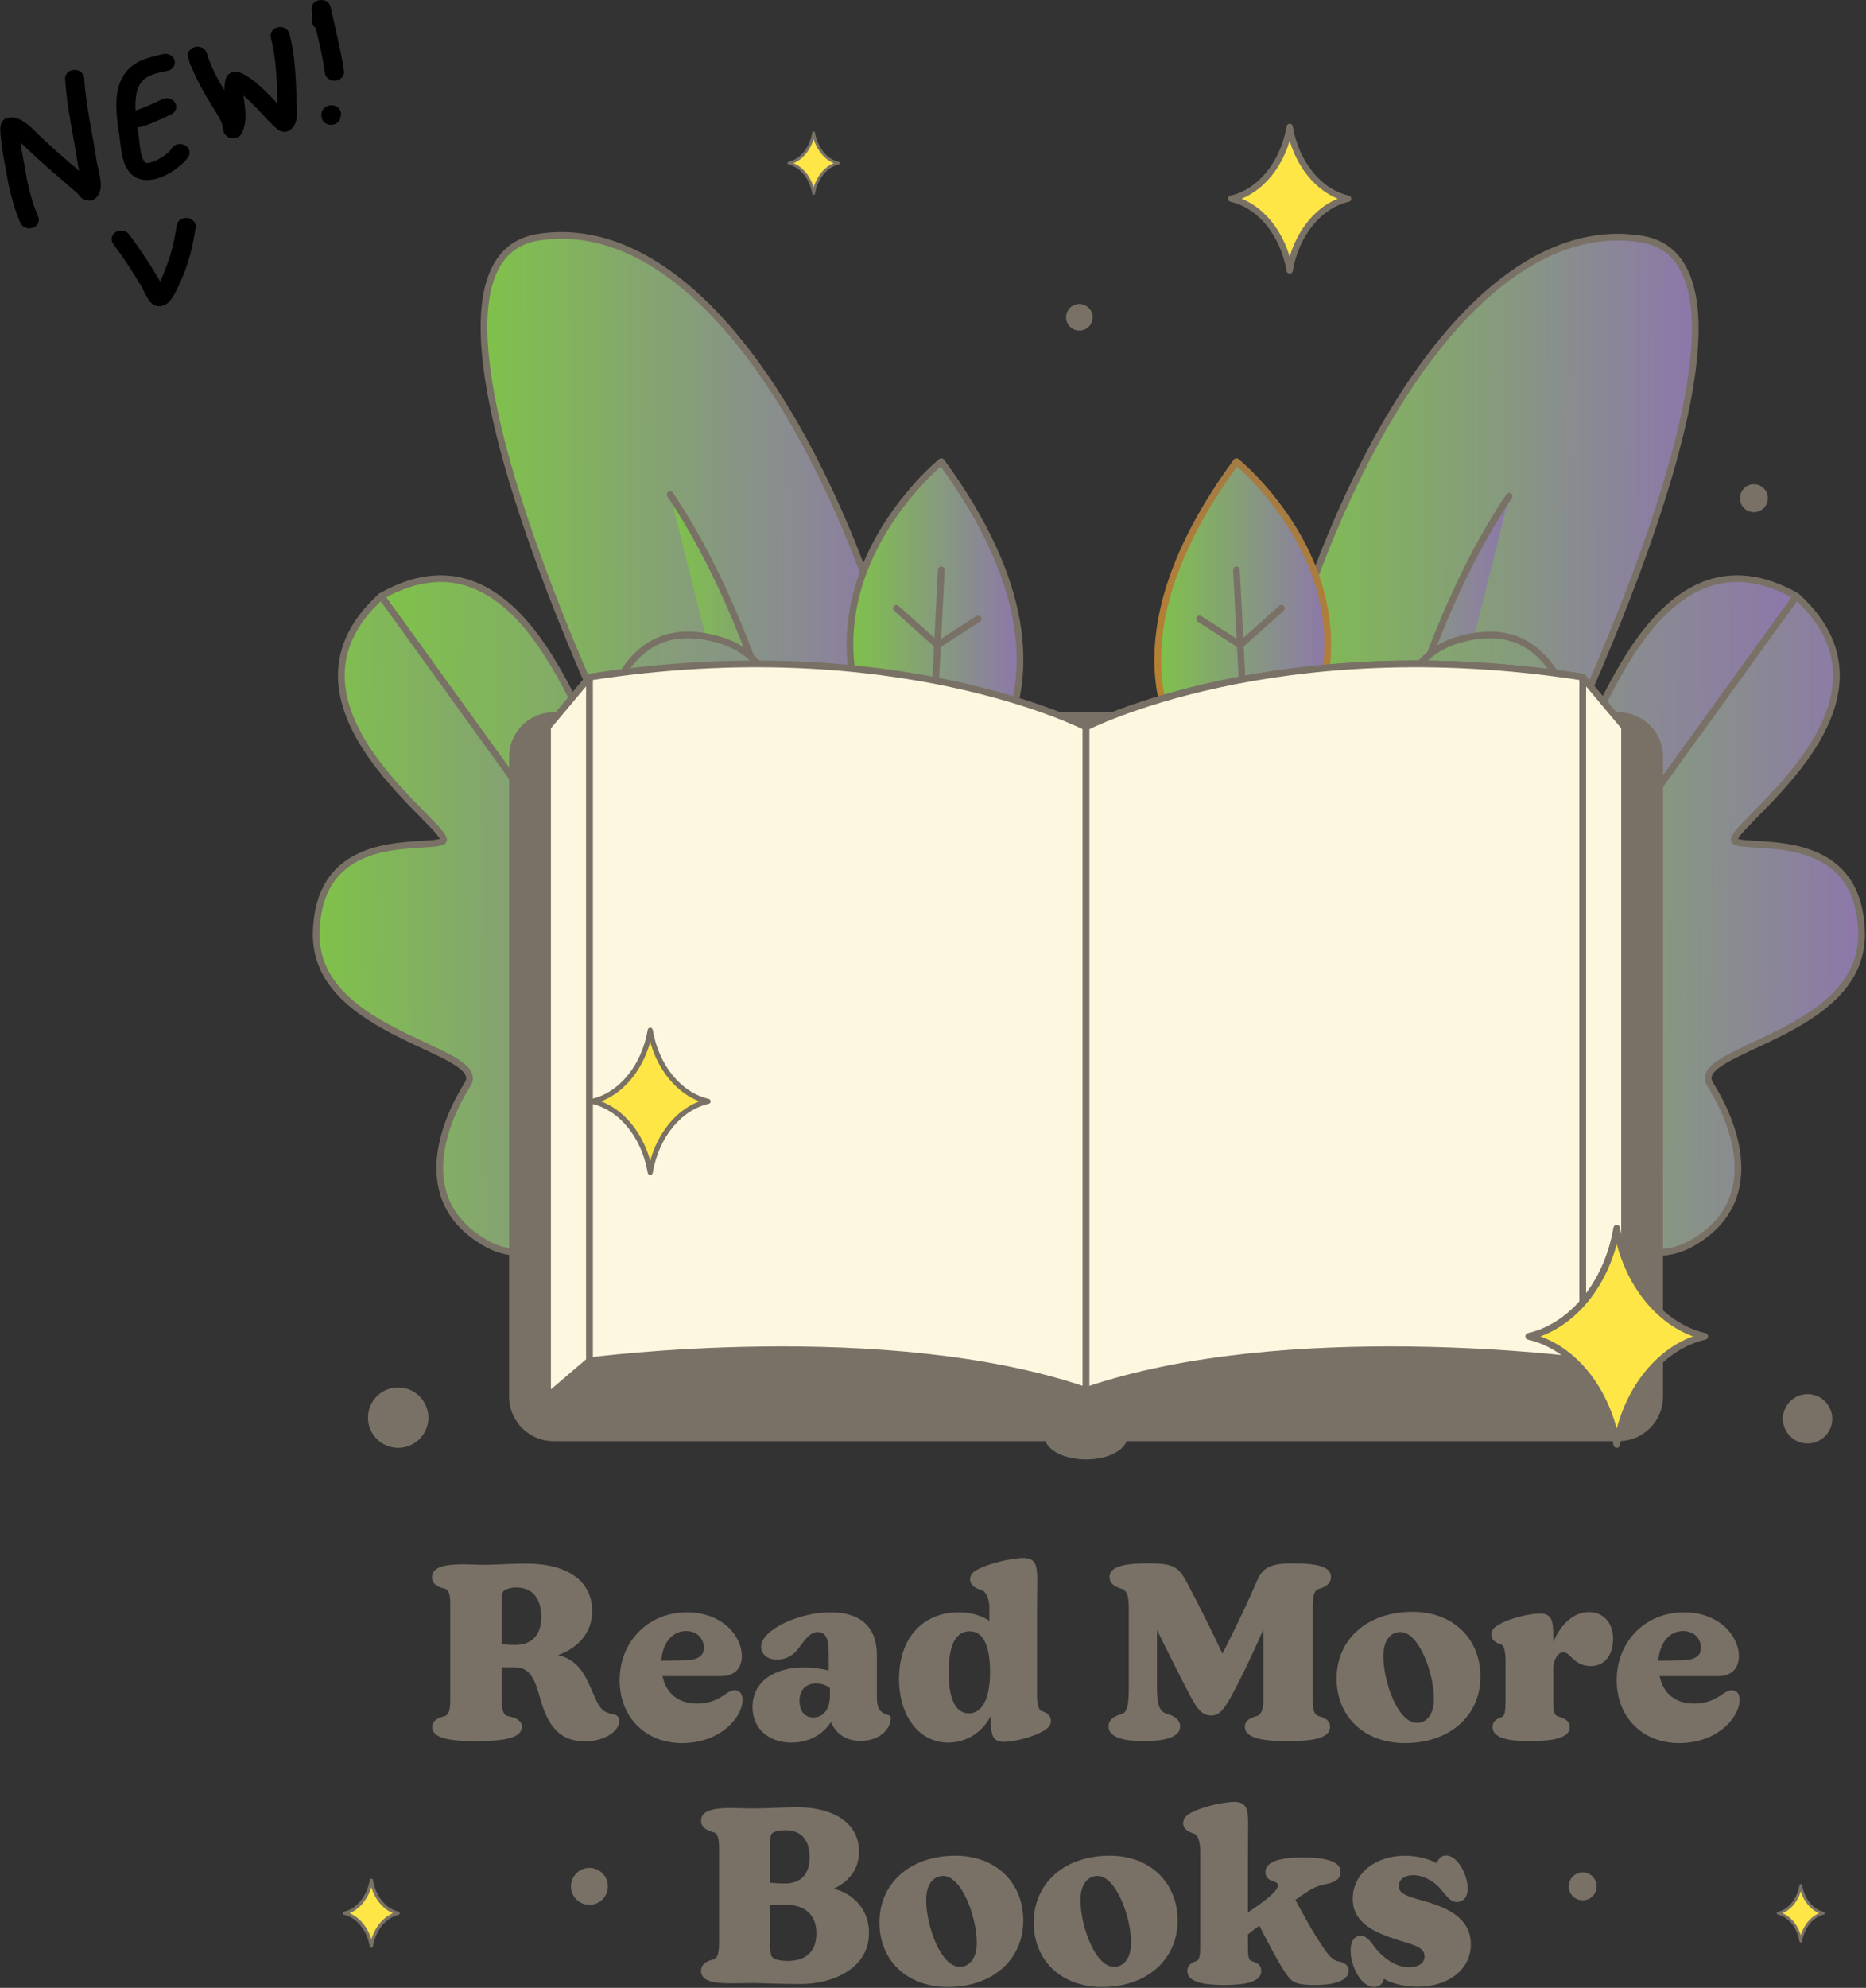 <svg width="309" height="329" viewBox="0 0 309 329" fill="none" xmlns="http://www.w3.org/2000/svg">
<rect x="0" y="0" width="309" height="329" fill="#333333" stroke="none"/>
<g clip-path="url(#clip0_50_27)">
<path fill-rule="evenodd" clip-rule="evenodd" d="M13.134 28.324C12.918 28.134 12.701 27.944 12.481 27.756C10.246 25.838 8.027 23.919 5.946 21.862C5.442 21.364 4.495 20.398 3.544 19.901C2.864 19.545 2.16 19.396 1.517 19.47C1.107 19.517 0.507 19.702 0.207 20.405C0.156 20.523 0.096 20.727 0.072 20.986C0.034 21.405 0.071 22.158 0.083 22.262C0.249 23.779 0.416 25.23 0.72 26.731C1.001 28.112 1.192 29.504 1.494 30.883C1.945 32.946 2.526 34.932 3.373 36.897C3.688 37.627 4.605 37.99 5.42 37.709C6.235 37.428 6.642 36.608 6.328 35.878C5.548 34.068 5.017 32.239 4.602 30.339C4.303 28.973 4.113 27.593 3.836 26.224C3.655 25.334 3.527 24.462 3.418 23.582L3.599 23.764C5.731 25.87 8.001 27.837 10.29 29.8C11.147 30.536 11.974 31.292 12.844 32.016C12.914 32.108 13.24 32.53 13.4 32.674C13.666 32.915 13.953 33.05 14.203 33.116C14.839 33.286 15.484 33.223 16.048 32.586C16.47 32.108 16.713 31.368 16.695 30.484C16.67 29.269 16.155 27.668 16.045 26.93C15.354 22.26 14.234 17.608 13.936 12.898C13.887 12.117 13.139 11.519 12.267 11.563C11.394 11.608 10.725 12.277 10.775 13.058C11.077 17.839 12.204 22.561 12.906 27.302C12.944 27.554 13.034 27.913 13.134 28.324Z" fill="black"/>
<path fill-rule="evenodd" clip-rule="evenodd" d="M26.969 8.965C25.174 9.391 23.375 9.762 21.933 10.866C20.424 12.021 19.657 13.699 19.384 15.569C19.035 17.955 19.502 20.661 19.792 22.59C19.942 23.589 20.007 24.981 20.332 26.214C20.612 27.274 21.09 28.224 21.817 28.889C22.96 29.934 24.715 30.04 26.514 29.388C28.593 28.635 30.663 26.897 31.226 25.884C31.616 25.185 31.297 24.333 30.514 23.985C29.731 23.637 28.781 23.922 28.391 24.622C28.034 25.265 26.645 26.284 25.326 26.762C25.031 26.868 24.74 26.948 24.464 26.968C24.321 26.978 24.178 26.997 24.081 26.908C23.603 26.471 23.435 25.761 23.297 25.043C23.103 24.043 23.049 22.998 22.931 22.212C22.671 20.487 22.212 18.07 22.523 15.936C22.69 14.792 23.068 13.726 23.992 13.019C25.064 12.199 26.444 12.021 27.78 11.704C28.625 11.505 29.129 10.728 28.905 9.973C28.682 9.217 27.814 8.766 26.969 8.965Z" fill="black"/>
<path fill-rule="evenodd" clip-rule="evenodd" d="M26.848 16.43C25.457 17.108 23.97 17.805 22.48 18.284C21.657 18.548 21.229 19.36 21.523 20.096C21.819 20.832 22.726 21.215 23.548 20.951C25.19 20.424 26.831 19.665 28.362 18.919C29.13 18.545 29.414 17.684 28.996 16.998C28.578 16.311 27.616 16.057 26.848 16.43Z" fill="black"/>
<path fill-rule="evenodd" clip-rule="evenodd" d="M45.97 17.182C44.814 15.931 43.593 14.7 42.302 13.575C42.197 13.484 40.895 12.525 40.122 12.167C39.6 11.925 39.138 11.881 38.867 11.905C38.08 11.973 37.599 12.354 37.402 13.007C37.214 13.633 37.145 14.286 37.145 14.952C35.974 12.988 34.903 10.967 34.253 8.84C34.199 8.665 34.155 8.582 34.148 8.568C33.929 8.134 33.618 7.987 33.507 7.929C32.962 7.642 32.471 7.691 32.057 7.857C32.007 7.877 30.89 8.32 31.157 9.453C31.179 9.544 31.361 10.195 31.414 10.45C31.46 10.671 31.562 10.87 31.703 11.038C32.794 13.842 34.463 16.49 36.065 19.076C36.411 19.635 36.681 20.211 36.859 20.829C36.911 21.01 36.932 21.419 36.978 21.619C37.057 21.959 37.212 22.186 37.311 22.302C37.825 22.907 38.46 22.969 39.045 22.814C39.295 22.748 39.796 22.597 40.101 21.947C40.786 20.488 40.709 18.877 40.51 17.253C40.451 16.773 40.379 16.293 40.334 15.818C41.743 17.07 43.061 18.452 44.3 19.832C44.436 19.984 45.815 21.363 46.181 21.569C47.098 22.085 47.81 21.697 48.115 21.466C48.58 21.113 48.945 20.508 49.094 19.736C49.286 18.738 49.134 17.365 49.119 16.812C49.019 13.094 48.868 9.206 47.935 5.576C47.739 4.813 46.889 4.337 46.037 4.512C45.186 4.687 44.654 5.449 44.849 6.21C45.735 9.658 45.858 13.351 45.953 16.881C45.956 16.963 45.962 17.065 45.97 17.182Z" fill="black"/>
<path fill-rule="evenodd" clip-rule="evenodd" d="M52.297 4.633C52.871 7.116 53.446 9.576 53.821 12.129C53.935 12.905 54.73 13.451 55.597 13.35C56.463 13.248 57.075 12.536 56.961 11.76C56.432 8.16 55.517 4.741 54.75 1.19C54.455 -0.183 52.997 0.009 52.907 0.023C52.71 0.054 51.636 0.259 51.6 1.384C51.598 1.453 51.649 1.939 51.658 2.127C51.677 2.559 51.667 2.98 51.643 3.412C51.614 3.91 51.877 4.361 52.297 4.633Z" fill="black"/>
<path fill-rule="evenodd" clip-rule="evenodd" d="M56.395 19.274C56.555 18.836 56.474 18.336 56.129 17.949C55.583 17.337 54.586 17.238 53.903 17.726C53.272 18.176 53.154 18.725 53.239 19.396C53.337 20.174 54.123 20.733 54.991 20.645C55.785 20.564 56.376 19.97 56.395 19.274Z" fill="black"/>
<path fill-rule="evenodd" clip-rule="evenodd" d="M26.505 46.602C26.344 46.295 26.214 46.054 26.183 46.002C24.712 43.541 23.116 41.112 21.378 38.794C20.892 38.144 19.907 37.97 19.181 38.406C18.456 38.842 18.262 39.722 18.748 40.372C20.428 42.611 21.969 44.96 23.391 47.338C23.499 47.52 24.222 49.131 24.738 49.803C25.206 50.412 25.794 50.629 26.13 50.674C26.664 50.745 27.5 50.573 28.179 49.763C29.065 48.705 30.213 45.88 30.403 45.411C30.749 44.548 31.043 43.643 31.315 42.762C31.831 41.092 32.128 39.392 32.394 37.679C32.514 36.904 31.908 36.189 31.042 36.081C30.177 35.974 29.377 36.516 29.257 37.291C29.011 38.879 28.742 40.457 28.264 42.007C28.012 42.819 27.743 43.656 27.423 44.452C27.326 44.69 26.951 45.676 26.505 46.602Z" fill="black"/>
</g>
<path d="M213.679 206.786C213.679 206.786 204.273 131.031 217.955 94.828C231.643 58.62 251.533 36.344 271.768 39.557C292.007 42.766 274.403 91.963 253.898 134.177C242.877 156.859 222.648 197.651 221.653 207.922C220.663 218.198 214.549 215 213.679 206.786Z" fill="url(#paint0_linear_50_27)" stroke="#797166" stroke-width="1.11" stroke-linecap="round" stroke-linejoin="round"/>
<path d="M217.564 211.406C217.564 211.182 221.002 124.99 249.898 82.141L217.564 211.406Z" fill="url(#paint1_linear_50_27)"/>
<path d="M217.564 211.406C217.564 211.182 221.002 124.99 249.898 82.141" stroke="#797166" stroke-width="1.11" stroke-linecap="round" stroke-linejoin="round"/>
<path d="M206.83 135.078C206.174 135.771 174.565 117.589 204.747 76.401C204.747 76.401 237.341 102.74 206.83 135.078Z" fill="url(#paint2_linear_50_27)" stroke="url(#paint3_linear_50_27)" stroke-width="1.11" stroke-linecap="round" stroke-linejoin="round"/>
<path d="M204.752 94.307L206.83 135.078L204.752 94.307Z" fill="#A5FFA9"/>
<path d="M204.752 94.307L206.83 135.078" stroke="#797166" stroke-width="1.11" stroke-linecap="round" stroke-linejoin="round"/>
<path d="M198.648 102.432L205.388 106.766L212.2 100.672" stroke="#797166" stroke-width="1.11" stroke-linecap="round" stroke-linejoin="round"/>
<path d="M199.315 114.208L206.054 118.541L212.867 112.448" stroke="#797166" stroke-width="1.11" stroke-linecap="round" stroke-linejoin="round"/>
<path d="M288.299 111.406L231.919 189.484C231.919 189.484 198.695 164.198 201.189 149.427C203.684 134.651 218.518 135.969 225.299 137.661C232.08 139.359 224.929 110.953 241.257 105.974C257.585 100.99 259.841 118.365 262.117 121.031C264.387 123.693 273.554 85.083 297.486 98.682L288.299 111.406Z" fill="url(#paint4_linear_50_27)" stroke="#797166" stroke-width="1.11" stroke-linecap="round" stroke-linejoin="round"/>
<path d="M288.299 111.406L231.919 189.484C231.919 189.484 266.372 213.073 279.611 206.057C292.851 199.037 286.934 185.37 283.195 179.469C279.45 173.563 308.664 171.417 308.257 154.349C307.851 137.281 290.643 140.609 287.398 139.286C284.158 137.969 317.924 117.125 297.486 98.682L288.299 111.406Z" fill="url(#paint5_linear_50_27)" stroke="#797166" stroke-width="1.11" stroke-linecap="round" stroke-linejoin="round"/>
<path d="M147.19 206.5C147.19 206.5 156.596 130.745 142.908 94.542C129.226 58.333 109.335 36.057 89.101 39.271C68.861 42.479 86.466 91.677 106.971 133.891C117.992 156.573 138.221 197.365 139.21 207.635C140.205 217.911 146.32 214.714 147.19 206.5Z" fill="url(#paint6_linear_50_27)" stroke="#797166" stroke-width="1.11" stroke-linecap="round" stroke-linejoin="round"/>
<path d="M143.304 211.12C143.304 210.896 139.867 124.703 110.971 81.854L143.304 211.12Z" fill="url(#paint7_linear_50_27)"/>
<path d="M143.304 211.12C143.304 210.896 139.867 124.703 110.971 81.854" stroke="#797166" stroke-width="1.11" stroke-linecap="round" stroke-linejoin="round"/>
<path d="M153.794 135.078C154.45 135.771 186.059 117.589 155.877 76.401C155.877 76.401 123.278 102.74 153.794 135.078Z" fill="url(#paint8_linear_50_27)" stroke="#797166" stroke-width="1.11" stroke-linecap="round" stroke-linejoin="round"/>
<path d="M155.872 94.307L153.794 135.078L155.872 94.307Z" fill="#A5FFA9"/>
<path d="M155.872 94.307L153.794 135.078" stroke="#797166" stroke-width="1.11" stroke-linecap="round" stroke-linejoin="round"/>
<path d="M161.971 102.432L155.236 106.766L148.424 100.672" stroke="#797166" stroke-width="1.11" stroke-linecap="round" stroke-linejoin="round"/>
<path d="M161.309 114.208L154.57 118.541L147.757 112.448" stroke="#797166" stroke-width="1.11" stroke-linecap="round" stroke-linejoin="round"/>
<path d="M72.325 111.406L128.705 189.485C128.705 189.485 161.929 164.198 159.434 149.427C156.94 134.651 142.106 135.969 135.325 137.662C128.544 139.359 135.695 110.953 119.367 105.974C103.038 100.99 100.783 118.365 98.507 121.031C96.236 123.693 87.07 85.083 63.137 98.682L72.325 111.406Z" fill="url(#paint9_linear_50_27)" stroke="#797166" stroke-width="1.11" stroke-linecap="round" stroke-linejoin="round"/>
<path d="M72.325 111.406L128.705 189.485C128.705 189.485 94.252 213.073 81.012 206.058C67.773 199.037 73.689 185.37 77.429 179.469C81.174 173.563 51.96 171.417 52.367 154.349C52.773 137.281 69.981 140.609 73.226 139.287C76.466 137.969 42.7 117.125 63.137 98.682L72.325 111.406Z" fill="url(#paint10_linear_50_27)" stroke="#797166" stroke-width="1.11" stroke-linecap="round" stroke-linejoin="round"/>
<path d="M71.58 285.828C71.58 284.781 72.387 284.375 73.679 284.016C74.481 283.729 74.564 282.604 74.564 281.151V265.797C74.564 264.307 74.481 263.219 73.716 262.938C72.507 262.693 71.538 262.172 71.538 261.042C71.538 259.427 73.434 258.906 76.658 258.906C77.867 258.906 79.075 258.985 80.288 258.985C81.898 258.985 84.476 258.787 87.137 258.787C94.148 258.787 98.059 261.766 98.059 266.646C98.059 270.11 95.882 272.651 92.419 273.938C95.523 274.662 96.731 276.839 97.939 279.62C98.783 281.557 99.268 282.724 100.075 283.208C100.799 283.651 101.403 283.651 101.887 283.813C102.33 283.974 102.533 284.297 102.533 284.901C102.533 286.391 100.278 288.203 96.893 288.203C91.893 288.203 90.445 284.5 89.434 281.031C88.669 278.333 87.903 275.953 85.367 275.953H83.064V281.151C83.064 282.682 83.226 283.771 84.033 284.016C85.528 284.297 86.413 284.781 86.413 285.787C86.413 287.641 83.549 288.167 78.794 288.167C74.242 288.167 71.58 287.641 71.58 285.828ZM85.283 272.245C88.184 272.245 89.637 270.474 89.637 267.61C89.637 264.912 88.429 262.735 85.528 262.735C84.679 262.735 83.955 262.938 83.471 263.219C83.148 263.458 83.064 264.386 83.064 265.719V272.125C83.752 272.203 84.476 272.245 85.283 272.245Z" fill="#797166"/>
<path d="M102.611 278.089C102.611 271.521 107.528 266.844 113.736 266.844C119.58 266.844 122.846 270.755 122.846 274.099C122.846 276.115 121.637 277.406 119.419 277.406H109.705C110.309 280.266 112.325 281.958 115.429 281.958C117.523 281.958 118.976 281.234 120.184 280.349C120.669 280.026 121.153 279.74 121.637 279.74C122.44 279.74 122.966 280.266 122.966 281.396C122.966 282.359 122.481 283.573 121.596 284.698C120.023 286.714 117.039 288.49 112.971 288.49C106.846 288.49 102.611 284.177 102.611 278.089ZM113.617 274.786C115.669 274.703 116.559 273.979 116.559 272.729C116.559 271.24 115.471 269.948 113.617 269.948C111.278 269.948 109.705 271.964 109.502 274.865L113.617 274.786Z" fill="#797166"/>
<path d="M133.2 275.953C134.653 275.953 136.101 276.193 137.231 276.479V274.021C137.231 271.964 137.111 270.109 135.377 270.109C134.288 270.109 133.481 271.156 132.637 272.245C131.872 273.417 130.742 274.667 128.648 274.667C126.955 274.667 126.028 273.656 126.028 272.526C126.028 269.828 132.153 266.844 137.554 266.844C142.549 266.844 145.21 269.344 145.21 273.896V280.708C145.21 282.484 145.492 283.448 147.184 283.896C147.466 283.974 147.507 284.094 147.507 284.375C147.507 286.068 145.736 288.125 142.512 288.125C140.21 288.125 138.523 287.078 137.596 285.021C136.221 287.115 133.924 288.406 131.064 288.406C127.476 288.406 124.617 286.271 124.617 282.521C124.617 278.292 128.242 275.953 133.2 275.953ZM134.689 284.255C136.143 284.255 137.434 283.125 137.434 280.63V279.38C136.95 278.974 136.143 278.615 135.174 278.615C133.445 278.615 132.393 279.703 132.393 281.474C132.393 283.25 133.283 284.255 134.689 284.255Z" fill="#797166"/>
<path d="M148.877 277.891C148.877 270.875 153.028 266.844 158.789 266.844C160.924 266.844 162.622 267.448 163.83 268.255V266.042C163.83 264.667 163.304 263.422 162.58 263.177C161.408 262.854 160.643 262.25 160.643 261.443C160.643 260.76 160.966 260.276 161.731 259.833C163.867 258.661 167.736 257.859 169.471 257.859C171.606 257.859 171.768 259.188 171.768 261.766C171.768 263.177 171.726 264.87 171.726 266.844V280.547C171.726 281.797 171.929 283.005 172.455 283.167C173.502 283.49 174.023 284.016 174.023 284.781C174.023 285.385 173.742 285.87 173.059 286.312C171.205 287.521 167.82 288.286 166.289 288.286C164.231 288.286 164.07 286.958 164.07 284.417V283.974C162.82 286.51 160.2 288.406 157.018 288.406C152.262 288.406 148.877 284.094 148.877 277.891ZM160.445 283.573C162.46 283.573 163.95 281.516 163.95 276.641C163.908 271.76 162.539 269.99 160.565 269.99C158.346 269.99 157.096 272.083 157.096 276.802C157.096 281.635 158.471 283.573 160.445 283.573Z" fill="#797166"/>
<path d="M183.575 285.745C183.575 284.62 184.419 284.052 185.872 283.651C186.716 283.328 186.919 281.839 186.919 279.542V266.198C186.919 264.51 186.757 263.458 185.95 263.016C184.867 262.693 183.736 262.25 183.736 261C183.736 259.349 185.955 258.745 190.065 258.745C194.012 258.745 194.981 259.188 196.268 261.406C197.841 264.307 200.419 269.385 202.434 273.698C205.58 267.49 206.992 264.307 208.242 261.443C209.169 259.391 210.538 258.745 214.085 258.745C218.315 258.745 220.408 259.349 220.408 261C220.408 262.208 219.361 262.693 218.273 263.016C217.507 263.339 217.387 264.51 217.387 266.198V281.151C217.387 282.604 217.471 283.734 218.315 284.016C219.523 284.339 220.252 284.781 220.252 285.787C220.252 287.641 217.591 288.167 213.278 288.167C209.007 288.167 206.143 287.641 206.143 285.787C206.143 284.781 206.95 284.339 208.158 284.016C209.007 283.693 209.205 282.682 209.205 281.151V272.568C209.205 271.359 209.205 270.474 209.169 269.787C207.351 273.896 205.7 277.406 203.887 280.75C202.757 282.766 201.992 283.932 200.58 283.932C199.049 283.932 198.247 282.807 197.158 280.792C195.304 277.281 193.408 273.453 191.596 269.787V273.615V279.542C191.596 281.839 191.919 283.125 193.007 283.573C194.455 283.974 195.424 284.578 195.424 285.745C195.424 287.521 192.882 288.167 189.419 288.167C186.033 288.167 183.575 287.521 183.575 285.745Z" fill="#797166"/>
<path d="M221.335 277.807C221.335 271.281 226.455 266.766 233.908 266.766C240.643 266.766 245.153 271.24 245.153 277.484C245.153 284.052 239.955 288.49 232.658 288.49C225.851 288.49 221.335 284.057 221.335 277.807ZM234.637 285.141C236.288 285.141 237.455 283.693 237.455 281.151C237.455 277 234.997 270.109 231.893 270.109C230.283 270.109 229.075 271.479 229.075 274.099C229.075 278.292 231.45 285.141 234.637 285.141Z" fill="#797166"/>
<path d="M247.169 285.828C247.169 284.859 247.851 284.458 248.7 284.177C249.221 283.974 249.304 283.047 249.304 281.677V274.787C249.304 273.537 249.101 272.328 248.58 272.167C247.492 271.844 246.966 271.318 246.966 270.552C246.966 269.948 247.247 269.464 247.976 269.021C249.83 267.813 253.413 267.047 254.986 267.047C257.08 267.047 257.205 268.375 257.205 270.917V271.802C258.45 268.781 260.627 266.807 263.127 266.807C265.346 266.807 267.117 268.417 267.117 271.24C267.117 273.979 265.669 275.75 263.408 275.75C261.997 275.75 260.992 275.068 260.346 274.422C259.861 273.938 259.419 273.453 258.856 273.453C258.007 273.453 257.205 274.703 257.205 276.234V281.594C257.205 283.208 257.367 283.854 257.929 284.052C259.179 284.417 259.945 284.859 259.945 285.87C259.945 287.641 257.163 288.167 253.252 288.167C249.627 288.167 247.169 287.599 247.169 285.828Z" fill="#797166"/>
<path d="M267.721 278.089C267.721 271.521 272.637 266.844 278.846 266.844C284.69 266.844 287.95 270.755 287.95 274.099C287.95 276.115 286.742 277.406 284.528 277.406H274.815C275.419 280.266 277.434 281.958 280.539 281.958C282.632 281.958 284.085 281.234 285.294 280.349C285.778 280.026 286.257 279.74 286.742 279.74C287.549 279.74 288.075 280.266 288.075 281.396C288.075 282.359 287.591 283.573 286.705 284.698C285.132 286.714 282.148 288.49 278.08 288.49C271.95 288.49 267.721 284.177 267.721 278.089ZM278.721 274.786C280.778 274.703 281.664 273.979 281.664 272.729C281.664 271.24 280.575 269.948 278.721 269.948C276.387 269.948 274.815 271.964 274.611 274.865L278.721 274.786Z" fill="#797166"/>
<path d="M124.637 328.208C123.309 328.208 122.179 328.25 120.971 328.25C117.986 328.25 116.091 327.807 116.091 326.193C116.091 325.026 117.101 324.542 118.231 324.26C118.955 323.938 119.075 322.932 119.075 321.401V306.125C119.075 304.594 118.955 303.547 118.231 303.266C117.101 302.979 116.091 302.458 116.091 301.328C116.091 299.755 117.945 299.234 120.929 299.234C122.096 299.234 123.429 299.312 124.637 299.312C126.851 299.312 130.08 299.109 131.971 299.109C137.898 299.109 142.247 301.609 142.247 306.448C142.247 309.953 139.913 311.724 138.018 312.615C140.637 313.135 143.903 315.516 143.903 319.906C143.903 325.875 137.773 328.37 132.575 328.37C128.669 328.37 126.372 328.208 124.637 328.208ZM129.997 311.724C132.778 311.724 134.07 309.995 134.07 307.375C134.07 304.995 133.059 302.901 130.038 302.901C129.231 302.901 128.346 303.021 127.861 303.422C127.497 303.708 127.538 304.672 127.538 305.964V311.604C128.387 311.688 129.231 311.724 129.997 311.724ZM127.861 323.896C128.387 324.38 129.309 324.542 130.481 324.542C133.585 324.542 135.195 322.849 135.195 319.99C135.195 316.927 133.304 315.234 130.038 315.234C129.351 315.234 128.387 315.271 127.538 315.312V321.198C127.538 322.448 127.538 323.573 127.861 323.896Z" fill="#797166"/>
<path d="M145.632 318.177C145.632 311.646 150.752 307.13 158.205 307.13C164.934 307.13 169.45 311.604 169.45 317.854C169.45 324.422 164.252 328.854 156.955 328.854C150.148 328.854 145.632 324.422 145.632 318.177ZM158.929 325.511C160.585 325.511 161.752 324.057 161.752 321.521C161.752 317.37 159.294 310.479 156.189 310.479C154.58 310.479 153.372 311.849 153.372 314.469C153.372 318.656 155.747 325.511 158.929 325.511Z" fill="#797166"/>
<path d="M171.179 318.177C171.179 311.646 176.299 307.13 183.757 307.13C190.486 307.13 195.002 311.604 195.002 317.854C195.002 324.422 189.799 328.854 182.507 328.854C175.695 328.854 171.179 324.422 171.179 318.177ZM184.481 325.511C186.132 325.511 187.304 324.057 187.304 321.521C187.304 317.37 184.846 310.479 181.742 310.479C180.127 310.479 178.919 311.849 178.919 314.469C178.919 318.656 181.299 325.511 184.481 325.511Z" fill="#797166"/>
<path d="M196.611 326.193C196.611 325.229 197.335 324.823 198.184 324.542C198.669 324.339 198.747 323.412 198.747 322.042V306.365C198.747 304.995 198.424 303.745 197.82 303.505C196.611 303.141 195.924 302.62 195.924 301.771C195.924 301.167 196.21 300.646 196.934 300.198C198.95 298.99 202.695 298.224 204.387 298.224C206.523 298.224 206.684 299.557 206.684 302.136C206.684 303.547 206.648 305.276 206.648 307.292V316.521C207.294 316.078 207.976 315.594 208.622 315.151C210.111 314.063 211.242 313.057 211.523 312.412C211.762 311.927 211.601 311.646 211.08 311.443C210.356 311.245 209.549 310.88 209.549 309.833C209.549 308.339 211.32 307.417 215.877 307.417C219.986 307.417 222.002 308.261 222.002 309.792C222.002 311.042 220.955 311.563 219.46 311.849C217.809 312.172 216.882 312.735 214.507 314.427C215.591 316.443 217.164 319.464 219.341 322.646C220.268 323.938 220.71 324.261 221.315 324.542C222.565 324.787 223.33 325.146 223.33 326.156C223.33 327.724 221.153 328.531 217.768 328.531C214.986 328.531 213.981 328.172 213.174 326.958C212.127 325.63 209.872 321.318 208.539 318.698C207.856 319.182 207.252 319.667 206.648 320.151V322.042C206.648 323.698 206.726 324.339 207.21 324.542C208.179 324.865 208.861 325.188 208.861 326.193C208.861 328.011 206.283 328.531 202.695 328.531C199.111 328.531 196.611 327.969 196.611 326.193Z" fill="#797166"/>
<path d="M229.174 327.526C229.012 328.333 228.408 328.854 227.523 328.854C225.346 328.854 223.653 325.349 223.653 322.807C223.653 321.156 224.377 320.391 225.304 320.391C226.315 320.391 226.877 321.24 227.601 322.203C229.335 324.464 231.471 325.589 233.325 325.589C234.856 325.589 235.903 324.906 235.903 323.818C235.903 322.365 234.413 321.964 231.71 321.156C227.804 319.906 224.012 318.375 224.012 314.266C224.012 309.995 227.846 307.13 232.637 307.13C234.413 307.13 236.387 307.536 237.96 308.38C238.122 307.615 238.726 307.094 239.492 307.094C241.346 307.094 243.038 310.276 243.038 312.573C243.038 314.224 242.07 314.792 241.262 314.792C240.377 314.792 239.773 314.104 238.966 313.135C237.637 311.323 235.663 310.354 234.012 310.354C232.481 310.354 231.632 311.161 231.632 312.13C231.632 313.38 232.882 313.823 235.544 314.547C239.007 315.516 243.565 317.125 243.565 321.802C243.565 325.995 239.773 328.812 234.778 328.812C232.841 328.812 230.788 328.411 229.174 327.526Z" fill="#797166"/>
<path d="M268.012 118.438H91.679C87.914 118.438 84.862 121.495 84.862 125.26V231.151C84.862 234.916 87.914 237.969 91.679 237.969H173.518C173.882 239.672 176.575 240.989 179.846 240.989C183.117 240.989 185.809 239.672 186.174 237.969H268.012C271.778 237.969 274.835 234.916 274.835 231.151V125.26C274.835 121.495 271.778 118.438 268.012 118.438Z" fill="#797166" stroke="#797166" stroke-width="1.11" stroke-linecap="round" stroke-linejoin="round"/>
<path d="M269.018 120.339H90.674V231.823L179.846 234.167L269.018 231.823V120.339Z" fill="#797166" stroke="#797166" stroke-width="1.11" stroke-linecap="round" stroke-linejoin="round"/>
<path d="M179.846 230.141V120.339C179.846 120.339 211.325 104.125 262.085 112.068V225.224C262.085 225.224 213.111 218.74 179.846 230.141Z" fill="#FDF7E0" stroke="#797166" stroke-width="1.11" stroke-linecap="round" stroke-linejoin="round"/>
<path d="M262.085 112.068L269.018 120.339V231.151L262.085 225.224V112.068Z" fill="#FDF7E0" stroke="#797166" stroke-width="1.11" stroke-linecap="round" stroke-linejoin="round"/>
<path d="M179.846 230.141V120.339C179.846 120.339 148.372 104.125 97.606 112.068V225.224C97.606 225.224 146.58 218.74 179.846 230.141Z" fill="#FDF7E0" stroke="#797166" stroke-width="1.11" stroke-linecap="round" stroke-linejoin="round"/>
<path d="M97.606 112.068L90.674 120.339V231.151L97.606 225.224V112.068Z" fill="#FDF7E0" stroke="#797166" stroke-width="1.11" stroke-linecap="round" stroke-linejoin="round"/>
<path d="M292.492 82.458C292.492 83.589 291.57 84.51 290.434 84.51C289.299 84.51 288.382 83.589 288.382 82.458C288.382 81.323 289.299 80.401 290.434 80.401C291.57 80.401 292.492 81.323 292.492 82.458Z" fill="#797166" stroke="#797166" stroke-width="0.514" stroke-linecap="round" stroke-linejoin="round"/>
<path d="M302.955 234.818C302.955 236.823 301.33 238.453 299.325 238.453C297.32 238.453 295.695 236.823 295.695 234.818C295.695 232.813 297.32 231.188 299.325 231.188C301.33 231.188 302.955 232.813 302.955 234.818Z" fill="#797166" stroke="#797166" stroke-width="0.907" stroke-linecap="round" stroke-linejoin="round"/>
<path d="M70.382 234.625C70.382 237.083 68.387 239.073 65.934 239.073C63.481 239.073 61.492 237.083 61.492 234.625C61.492 232.172 63.481 230.182 65.934 230.182C68.387 230.182 70.382 232.172 70.382 234.625Z" fill="#797166" stroke="#797166" stroke-width="1.11" stroke-linecap="round" stroke-linejoin="round"/>
<path d="M100.325 312.203C100.325 313.703 99.106 314.917 97.606 314.917C96.106 314.917 94.888 313.703 94.888 312.203C94.888 310.703 96.106 309.484 97.606 309.484C99.106 309.484 100.325 310.703 100.325 312.203Z" fill="#797166" stroke="#797166" stroke-width="0.679" stroke-linecap="round" stroke-linejoin="round"/>
<path d="M180.716 52.516C180.716 53.609 179.83 54.495 178.736 54.495C177.643 54.495 176.757 53.609 176.757 52.516C176.757 51.422 177.643 50.537 178.736 50.537C179.83 50.537 180.716 51.422 180.716 52.516Z" fill="#797166" stroke="#797166" stroke-width="0.444" stroke-linecap="round" stroke-linejoin="round"/>
<path d="M260.033 312.203C260.033 313.339 260.95 314.255 262.085 314.255C263.221 314.255 264.143 313.339 264.143 312.203C264.143 311.068 263.221 310.146 262.085 310.146C260.95 310.146 260.033 311.068 260.033 312.203Z" fill="#797166" stroke="#797166" stroke-width="0.514" stroke-linecap="round" stroke-linejoin="round"/>
<path d="M179.846 230.141V120.339C179.846 120.339 211.325 104.125 262.085 112.068V225.224C262.085 225.224 213.111 218.74 179.846 230.141Z" fill="#FDF7E0" stroke="#797166" stroke-width="1.11" stroke-linecap="round" stroke-linejoin="round"/>
<path d="M223.242 32.885C218.419 34 214.591 38.724 213.564 44.771C212.533 38.724 208.705 34 203.882 32.885C208.705 31.771 212.533 27.047 213.564 21C214.591 27.047 218.419 31.771 223.242 32.885Z" fill="#FDE646" stroke="#797166" stroke-width="1.041" stroke-linecap="round" stroke-linejoin="round"/>
<path d="M138.814 27.005C136.783 27.474 135.169 29.469 134.731 32.021C134.299 29.469 132.684 27.474 130.648 27.005C132.684 26.537 134.299 24.542 134.731 21.99C135.169 24.542 136.783 26.537 138.814 27.005Z" fill="#FDE646" stroke="#797166" stroke-width="0.463" stroke-linecap="round" stroke-linejoin="round"/>
<path d="M282.294 221.177C275.039 222.849 269.268 229.964 267.721 239.073C266.174 229.964 260.403 222.849 253.148 221.177C260.403 219.5 266.174 212.385 267.721 203.281C269.268 212.385 275.039 219.5 282.294 221.177Z" fill="#FDE646" stroke="#797166" stroke-width="1.11" stroke-linecap="round" stroke-linejoin="round"/>
<path d="M117.252 182.276C112.481 183.375 108.69 188.052 107.674 194.042C106.653 188.052 102.861 183.375 98.091 182.276C102.861 181.172 106.653 176.5 107.674 170.51C108.69 176.5 112.481 181.172 117.252 182.276Z" fill="#FDE646" stroke="#797166" stroke-width="0.843" stroke-linecap="round" stroke-linejoin="round"/>
<path d="M65.934 316.646C63.721 317.156 61.966 319.328 61.492 322.104C61.018 319.328 59.263 317.156 57.049 316.646C59.263 316.136 61.018 313.969 61.492 311.193C61.966 313.969 63.721 316.136 65.934 316.646Z" fill="#FDE646" stroke="#797166" stroke-width="0.536" stroke-linecap="round" stroke-linejoin="round"/>
<path d="M294.45 316.646C296.32 317.078 297.804 318.912 298.2 321.255C298.601 318.912 300.085 317.078 301.955 316.646C300.085 316.214 298.601 314.385 298.2 312.042C297.804 314.385 296.32 316.214 294.45 316.646Z" fill="#FDE646" stroke="#797166" stroke-width="0.453" stroke-linecap="round" stroke-linejoin="round"/>
<defs>
<linearGradient id="paint0_linear_50_27" x1="280.597" y1="126.88" x2="210.571" y2="126.76" gradientUnits="userSpaceOnUse">
<stop stop-color="#8D77AB"/>
<stop offset="1" stop-color="#7FC24A"/>
</linearGradient>
<linearGradient id="paint1_linear_50_27" x1="249.787" y1="146.801" x2="217.676" y2="146.746" gradientUnits="userSpaceOnUse">
<stop stop-color="#8D77AB"/>
<stop offset="1" stop-color="#7FC24A"/>
</linearGradient>
<linearGradient id="paint2_linear_50_27" x1="219.871" y1="105.749" x2="191.715" y2="105.749" gradientUnits="userSpaceOnUse">
<stop stop-color="#8D77AB"/>
<stop offset="1" stop-color="#7FC24A"/>
</linearGradient>
<linearGradient id="paint3_linear_50_27" x1="252" y1="5.5" x2="205.793" y2="135.097" gradientUnits="userSpaceOnUse">
<stop stop-color="#797166"/>
<stop offset="1" stop-color="#C0822C"/>
</linearGradient>
<linearGradient id="paint4_linear_50_27" x1="297.201" y1="142.87" x2="201.113" y2="142.248" gradientUnits="userSpaceOnUse">
<stop stop-color="#8D77AB"/>
<stop offset="1" stop-color="#7FC24A"/>
</linearGradient>
<linearGradient id="paint5_linear_50_27" x1="308.272" y1="153.169" x2="232.157" y2="152.677" gradientUnits="userSpaceOnUse">
<stop stop-color="#8D77AB"/>
<stop offset="1" stop-color="#7FC24A"/>
</linearGradient>
<linearGradient id="paint6_linear_50_27" x1="150.297" y1="126.474" x2="80.272" y2="126.594" gradientUnits="userSpaceOnUse">
<stop stop-color="#8D77AB"/>
<stop offset="1" stop-color="#7FC24A"/>
</linearGradient>
<linearGradient id="paint7_linear_50_27" x1="143.193" y1="146.459" x2="111.082" y2="146.514" gradientUnits="userSpaceOnUse">
<stop stop-color="#8D77AB"/>
<stop offset="1" stop-color="#7FC24A"/>
</linearGradient>
<linearGradient id="paint8_linear_50_27" x1="168.909" y1="105.749" x2="140.751" y2="105.749" gradientUnits="userSpaceOnUse">
<stop stop-color="#8D77AB"/>
<stop offset="1" stop-color="#7FC24A"/>
</linearGradient>
<linearGradient id="paint9_linear_50_27" x1="159.511" y1="142.248" x2="63.423" y2="142.87" gradientUnits="userSpaceOnUse">
<stop stop-color="#8D77AB"/>
<stop offset="1" stop-color="#7FC24A"/>
</linearGradient>
<linearGradient id="paint10_linear_50_27" x1="128.467" y1="152.677" x2="52.352" y2="153.169" gradientUnits="userSpaceOnUse">
<stop stop-color="#8D77AB"/>
<stop offset="1" stop-color="#7FC24A"/>
</linearGradient>
<clipPath id="clip0_50_27">
<rect width="57" height="51" fill="white"/>
</clipPath>
</defs>
</svg>

